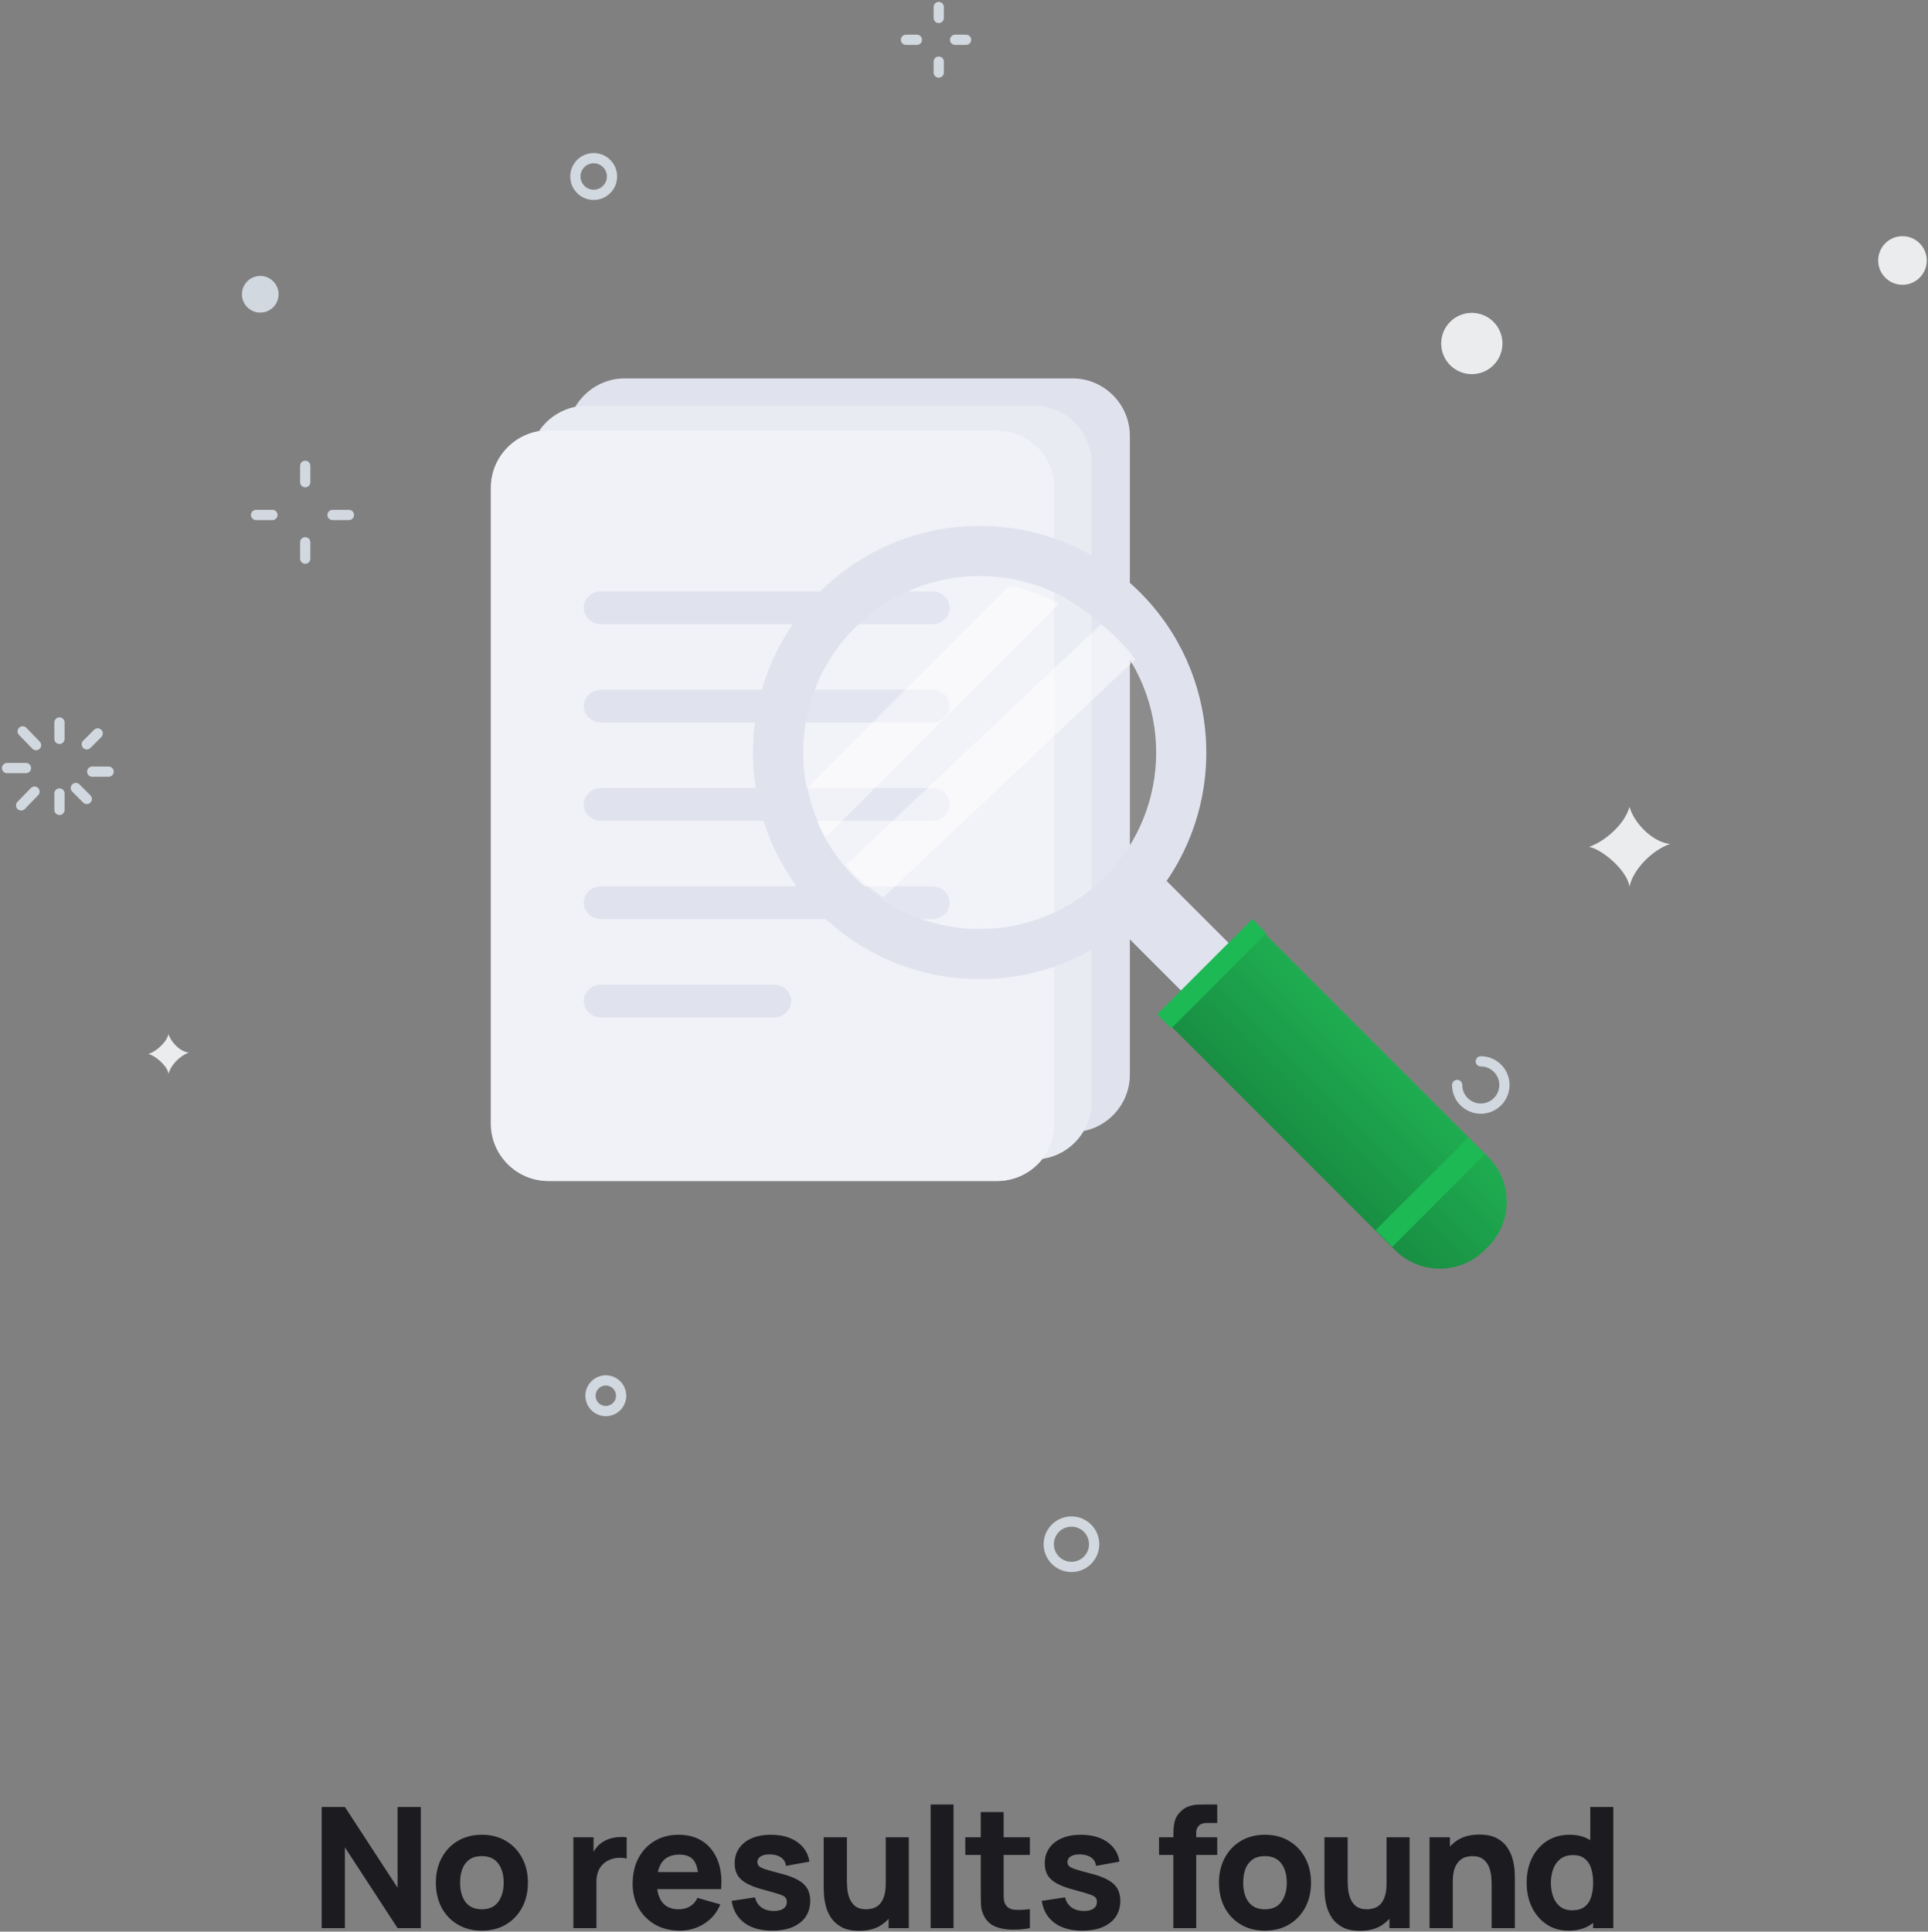 <svg width="550" height="551" viewBox="0 0 550 551" fill="none" xmlns="http://www.w3.org/2000/svg">
<rect x="0" y="0" width="550" height="551" fill="#808080" stroke="none"/>
<path d="M16.965 206.091V210.765" stroke="#D2D8DF" stroke-width="2.921" stroke-linecap="round"/>
<path d="M6.467 208.623L10.286 212.554" stroke="#D2D8DF" stroke-width="2.921" stroke-linecap="round"/>
<path d="M2 219.089H7.4" stroke="#D2D8DF" stroke-width="2.921" stroke-linecap="round"/>
<path d="M6.028 229.741L9.848 225.809" stroke="#D2D8DF" stroke-width="2.921" stroke-linecap="round"/>
<path d="M16.965 231.018V226.345" stroke="#D2D8DF" stroke-width="2.921" stroke-linecap="round"/>
<path d="M24.755 227.903L21.639 224.787" stroke="#D2D8DF" stroke-width="2.921" stroke-linecap="round"/>
<path d="M30.986 220.113H26.312" stroke="#D2D8DF" stroke-width="2.921" stroke-linecap="round"/>
<path d="M27.871 209.207L24.755 212.323" stroke="#D2D8DF" stroke-width="2.921" stroke-linecap="round"/>
<path d="M267.795 2V5.116" stroke="#D2D8DF" stroke-width="2.921" stroke-linecap="round"/>
<path d="M258.447 11.348H261.563" stroke="#D2D8DF" stroke-width="2.921" stroke-linecap="round"/>
<path d="M267.795 20.695V17.579" stroke="#D2D8DF" stroke-width="2.921" stroke-linecap="round"/>
<path d="M275.585 11.348H272.469" stroke="#D2D8DF" stroke-width="2.921" stroke-linecap="round"/>
<path d="M87.073 132.868V137.542" stroke="#D2D8DF" stroke-width="2.921" stroke-linecap="round"/>
<path d="M73.052 146.889H77.726" stroke="#D2D8DF" stroke-width="2.921" stroke-linecap="round"/>
<path d="M87.073 159.353V154.679" stroke="#D2D8DF" stroke-width="2.921" stroke-linecap="round"/>
<path d="M99.536 146.889H94.862" stroke="#D2D8DF" stroke-width="2.921" stroke-linecap="round"/>
<path d="M422.427 302.745C426.151 302.745 429.17 305.766 429.17 309.49C429.17 313.215 426.151 316.234 422.427 316.234C418.704 316.234 415.685 313.215 415.685 309.49" stroke="#D2D8DF" stroke-width="2.921" stroke-linecap="round"/>
<path fill-rule="evenodd" clip-rule="evenodd" d="M453.285 241.556C457.289 240.307 463.426 235.41 464.846 230.142C466.135 234.799 471.535 240.307 476.407 240.724C470.922 242.666 465.678 248.435 464.846 252.968C464.28 248.348 457.027 242.229 453.285 241.556Z" fill="#EBECEE"/>
<path fill-rule="evenodd" clip-rule="evenodd" d="M42.315 300.668C44.318 300.043 47.385 297.596 48.095 294.962C48.739 297.289 51.439 300.043 53.875 300.252C51.133 301.222 48.512 304.107 48.095 306.374C47.812 304.064 44.186 301.004 42.315 300.668Z" fill="#EBECEE"/>
<path fill-rule="evenodd" clip-rule="evenodd" d="M79.476 83.944C79.476 86.833 77.135 89.174 74.248 89.174C71.359 89.174 69.019 86.833 69.019 83.944C69.019 81.056 71.359 78.714 74.248 78.714C77.135 78.714 79.476 81.056 79.476 83.944Z" fill="#D1D8DF"/>
<path fill-rule="evenodd" clip-rule="evenodd" d="M428.606 97.986C428.606 102.814 424.692 106.727 419.867 106.727C415.039 106.727 411.127 102.814 411.127 97.986C411.127 93.159 415.039 89.245 419.867 89.245C424.692 89.245 428.606 93.159 428.606 97.986Z" fill="#EBECEE"/>
<path fill-rule="evenodd" clip-rule="evenodd" d="M549.65 74.304C549.65 78.134 546.547 81.238 542.719 81.238C538.89 81.238 535.787 78.134 535.787 74.304C535.787 70.474 538.89 67.37 542.719 67.37C546.547 67.37 549.65 70.474 549.65 74.304Z" fill="#EBECEE"/>
<path fill-rule="evenodd" clip-rule="evenodd" d="M177.19 398.136C177.19 400.551 175.234 402.507 172.82 402.507C170.407 402.507 168.451 400.551 168.451 398.136C168.451 395.722 170.407 393.765 172.82 393.765C175.234 393.765 177.19 395.722 177.19 398.136Z" stroke="#D2D8DF" stroke-width="2.921" stroke-linecap="round"/>
<path fill-rule="evenodd" clip-rule="evenodd" d="M174.591 50.346C174.591 53.235 172.249 55.576 169.362 55.576C166.475 55.576 164.134 53.235 164.134 50.346C164.134 47.458 166.475 45.116 169.362 45.116C172.249 45.116 174.591 47.458 174.591 50.346Z" stroke="#D2D8DF" stroke-width="2.921" stroke-linecap="round"/>
<path fill-rule="evenodd" clip-rule="evenodd" d="M307.956 446.539C304.615 447.811 300.876 446.132 299.605 442.791C298.333 439.449 300.011 435.708 303.353 434.438C306.693 433.167 310.432 434.844 311.703 438.186C312.975 441.528 311.297 445.268 307.956 446.539Z" stroke="#D2D8DF" stroke-width="2.921" stroke-linecap="round"/>
<path fill-rule="evenodd" clip-rule="evenodd" d="M305.965 322.937H178.206C169.213 322.937 161.853 315.555 161.853 306.533V124.342C161.853 115.319 169.213 107.941 178.206 107.941H305.965C314.961 107.941 322.321 115.319 322.321 124.342V306.533C322.321 315.555 314.961 322.937 305.965 322.937Z" fill="#E0E2EE"/>
<path fill-rule="evenodd" clip-rule="evenodd" d="M295.058 330.727H167.299C158.307 330.727 150.946 323.345 150.946 314.322V132.132C150.946 123.109 158.307 115.73 167.299 115.73H295.058C304.054 115.73 311.415 123.109 311.415 132.132V314.322C311.415 323.345 304.054 330.727 295.058 330.727Z" fill="#E8EBF2"/>
<path fill-rule="evenodd" clip-rule="evenodd" d="M284.451 336.877H156.428C147.417 336.877 140.041 329.525 140.041 320.54V139.103C140.041 130.118 147.417 122.77 156.428 122.77H284.451C293.466 122.77 300.841 130.118 300.841 139.103V320.54C300.841 329.525 293.466 336.877 284.451 336.877Z" fill="#D8DBEA"/>
<path fill-rule="evenodd" clip-rule="evenodd" d="M284.451 336.877H156.428C147.417 336.877 140.041 329.525 140.041 320.54V139.103C140.041 130.118 147.417 122.77 156.428 122.77H284.451C293.466 122.77 300.841 130.118 300.841 139.103V320.54C300.841 329.525 293.466 336.877 284.451 336.877Z" fill="#F1F2F7"/>
<path fill-rule="evenodd" clip-rule="evenodd" d="M265.998 178.048H171.437C168.737 178.048 166.526 175.945 166.526 173.376C166.526 170.804 168.737 168.701 171.437 168.701H265.998C268.698 168.701 270.909 170.804 270.909 173.376C270.909 175.945 268.698 178.048 265.998 178.048Z" fill="#E0E2EE"/>
<path fill-rule="evenodd" clip-rule="evenodd" d="M265.998 206.091H171.437C168.737 206.091 166.526 203.988 166.526 201.419C166.526 198.847 168.737 196.744 171.437 196.744H265.998C268.698 196.744 270.909 198.847 270.909 201.419C270.909 203.988 268.698 206.091 265.998 206.091Z" fill="#E0E2EE"/>
<path fill-rule="evenodd" clip-rule="evenodd" d="M265.998 234.134H171.437C168.737 234.134 166.526 232.031 166.526 229.462C166.526 226.893 168.737 224.787 171.437 224.787H265.998C268.698 224.787 270.909 226.893 270.909 229.462C270.909 232.031 268.698 234.134 265.998 234.134Z" fill="#E0E2EE"/>
<path fill-rule="evenodd" clip-rule="evenodd" d="M265.998 262.177H171.437C168.737 262.177 166.526 260.074 166.526 257.505C166.526 254.933 168.737 252.83 171.437 252.83H265.998C268.698 252.83 270.909 254.933 270.909 257.505C270.909 260.074 268.698 262.177 265.998 262.177Z" fill="#E0E2EE"/>
<path fill-rule="evenodd" clip-rule="evenodd" d="M220.796 290.221H171.458C168.746 290.221 166.526 288.118 166.526 285.548C166.526 282.976 168.746 280.873 171.458 280.873H220.796C223.508 280.873 225.728 282.976 225.728 285.548C225.728 288.118 223.508 290.221 220.796 290.221Z" fill="#E0E2EE"/>
<path fill-rule="evenodd" clip-rule="evenodd" d="M320.38 253.978C301.472 272.883 272.199 275.015 250.948 260.419C248.232 258.521 245.647 256.388 243.236 253.978C241.995 252.741 240.826 251.464 239.723 250.12C237.519 247.437 235.588 244.575 234.006 241.617C231.219 236.622 229.324 231.322 228.289 225.844C224.95 208.663 229.942 190.17 243.236 176.882C256.562 163.555 275.058 158.596 292.242 161.902C297.717 162.968 303.022 164.863 308.018 167.618C310.98 169.235 313.803 171.166 316.491 173.37C317.831 174.468 319.108 175.642 320.345 176.882C322.759 179.293 324.924 181.873 326.787 184.593C341.39 205.837 339.253 235.108 320.38 253.978Z" fill="white" fill-opacity="0.1"/>
<path fill-rule="evenodd" clip-rule="evenodd" d="M315.089 250.254C295.417 269.929 263.538 269.926 243.863 250.254C224.213 230.605 224.213 198.722 243.888 179.05C263.538 159.4 295.417 159.4 315.067 179.05C334.739 198.722 334.739 230.605 315.089 250.254ZM325.185 168.943C299.935 143.693 259.017 143.693 233.767 168.943C208.521 194.189 208.499 235.132 233.745 260.382C256.726 283.356 292.745 285.428 318.08 266.565C320.554 264.72 322.937 262.652 325.21 260.382C327.48 258.109 329.548 255.726 331.389 253.252C350.252 227.914 348.162 191.92 325.185 168.943Z" fill="#E0E2EE"/>
<path fill-rule="evenodd" clip-rule="evenodd" d="M424.556 355.563L423.496 356.624C416.483 363.64 404.998 363.64 397.981 356.624L333.226 291.868L359.8 265.293L424.556 330.049C431.573 337.066 431.573 348.547 424.556 355.563Z" fill="url(#paint0_linear_51_2330)"/>
<path fill-rule="evenodd" clip-rule="evenodd" d="M332.785 251.272L351.921 270.407L338.336 283.989L319.204 264.853C321.729 262.971 324.157 260.86 326.48 258.544C328.796 256.228 330.907 253.797 332.785 251.272Z" fill="#E0E2EE"/>
<path fill-rule="evenodd" clip-rule="evenodd" d="M423.587 329.253L397.181 355.654L392.428 350.897L418.829 324.495L423.587 329.253Z" fill="#1DB954"/>
<path fill-rule="evenodd" clip-rule="evenodd" d="M361.268 266.208L334.14 293.336L330.109 289.306L357.238 262.177L361.268 266.208Z" fill="#1DB954"/>
<path fill-rule="evenodd" clip-rule="evenodd" d="M302.067 172.282L235.537 238.808C233.032 234.318 231.328 229.553 230.401 224.628L287.886 167.143C292.808 168.105 297.576 169.805 302.067 172.282Z" fill="white" fill-opacity="0.5"/>
<path fill-rule="evenodd" clip-rule="evenodd" d="M323.878 188.094L251.952 255.946C249.376 254.25 246.924 252.341 244.638 250.185C243.461 249.074 242.348 247.936 241.307 246.733L314.109 178.048C315.384 179.034 316.594 180.084 317.768 181.195C320.054 183.352 322.111 185.661 323.878 188.094Z" fill="white" fill-opacity="0.5"/>
<path d="M91.771 550V515.44H98.395L113.419 538.48V515.44H120.043V550H113.419L98.395 526.96V550H91.771ZM137.444 550.72C134.836 550.72 132.548 550.136 130.58 548.968C128.612 547.8 127.076 546.192 125.972 544.144C124.884 542.08 124.34 539.712 124.34 537.04C124.34 534.336 124.9 531.96 126.02 529.912C127.14 527.848 128.684 526.24 130.652 525.088C132.62 523.936 134.884 523.36 137.444 523.36C140.052 523.36 142.34 523.944 144.308 525.112C146.292 526.28 147.836 527.896 148.94 529.96C150.044 532.008 150.596 534.368 150.596 537.04C150.596 539.728 150.036 542.104 148.916 544.168C147.812 546.216 146.268 547.824 144.284 548.992C142.316 550.144 140.036 550.72 137.444 550.72ZM137.444 544.624C139.54 544.624 141.1 543.92 142.124 542.512C143.164 541.088 143.684 539.264 143.684 537.04C143.684 534.736 143.156 532.896 142.1 531.52C141.06 530.144 139.508 529.456 137.444 529.456C136.02 529.456 134.852 529.776 133.94 530.416C133.028 531.056 132.348 531.944 131.9 533.08C131.468 534.216 131.252 535.536 131.252 537.04C131.252 539.36 131.772 541.208 132.812 542.584C133.868 543.944 135.412 544.624 137.444 544.624ZM163.563 550V524.08H169.323V530.416L168.699 529.6C169.035 528.704 169.483 527.888 170.043 527.152C170.603 526.416 171.291 525.808 172.107 525.328C172.731 524.944 173.411 524.648 174.147 524.44C174.883 524.216 175.643 524.08 176.427 524.032C177.211 523.968 177.995 523.984 178.779 524.08V530.176C178.059 529.952 177.219 529.88 176.259 529.96C175.315 530.024 174.459 530.24 173.691 530.608C172.923 530.96 172.275 531.432 171.747 532.024C171.219 532.6 170.819 533.288 170.547 534.088C170.275 534.872 170.139 535.76 170.139 536.752V550H163.563ZM193.963 550.72C191.307 550.72 188.963 550.152 186.931 549.016C184.915 547.864 183.331 546.288 182.179 544.288C181.043 542.272 180.475 539.968 180.475 537.376C180.475 534.544 181.035 532.08 182.155 529.984C183.275 527.888 184.819 526.264 186.787 525.112C188.755 523.944 191.019 523.36 193.579 523.36C196.299 523.36 198.611 524 200.515 525.28C202.419 526.56 203.827 528.36 204.739 530.68C205.651 533 205.971 535.728 205.699 538.864H199.243V536.464C199.243 533.824 198.819 531.928 197.971 530.776C197.139 529.608 195.771 529.024 193.867 529.024C191.643 529.024 190.003 529.704 188.947 531.064C187.907 532.408 187.387 534.4 187.387 537.04C187.387 539.456 187.907 541.328 188.947 542.656C190.003 543.968 191.547 544.624 193.579 544.624C194.859 544.624 195.955 544.344 196.867 543.784C197.779 543.224 198.475 542.416 198.955 541.36L205.483 543.232C204.507 545.6 202.963 547.44 200.851 548.752C198.755 550.064 196.459 550.72 193.963 550.72ZM185.371 538.864V534.016H202.555V538.864H185.371ZM220.286 550.72C217.022 550.72 214.382 549.984 212.366 548.512C210.366 547.024 209.15 544.928 208.718 542.224L215.39 541.216C215.662 542.432 216.262 543.384 217.19 544.072C218.134 544.76 219.326 545.104 220.766 545.104C221.95 545.104 222.862 544.88 223.502 544.432C224.142 543.968 224.462 543.328 224.462 542.512C224.462 542 224.334 541.592 224.078 541.288C223.822 540.968 223.246 540.656 222.35 540.352C221.47 540.048 220.094 539.648 218.222 539.152C216.11 538.608 214.422 538 213.158 537.328C211.894 536.656 210.982 535.856 210.422 534.928C209.862 533.984 209.582 532.848 209.582 531.52C209.582 529.856 210.006 528.416 210.854 527.2C211.702 525.968 212.894 525.024 214.43 524.368C215.982 523.696 217.806 523.36 219.902 523.36C221.934 523.36 223.734 523.672 225.302 524.296C226.87 524.92 228.134 525.808 229.094 526.96C230.07 528.112 230.67 529.472 230.894 531.04L224.222 532.24C224.11 531.28 223.694 530.52 222.974 529.96C222.254 529.4 221.278 529.072 220.046 528.976C218.846 528.896 217.878 529.056 217.142 529.456C216.422 529.856 216.062 530.432 216.062 531.184C216.062 531.632 216.214 532.008 216.518 532.312C216.838 532.616 217.486 532.928 218.462 533.248C219.454 533.568 220.958 533.984 222.974 534.496C224.942 535.008 226.518 535.608 227.702 536.296C228.902 536.968 229.774 537.784 230.318 538.744C230.862 539.688 231.134 540.832 231.134 542.176C231.134 544.832 230.174 546.92 228.254 548.44C226.334 549.96 223.678 550.72 220.286 550.72ZM245.096 550.768C243.064 550.768 241.408 550.424 240.128 549.736C238.848 549.048 237.848 548.176 237.128 547.12C236.424 546.064 235.92 544.968 235.616 543.832C235.312 542.68 235.128 541.632 235.064 540.688C235 539.744 234.968 539.056 234.968 538.624V524.08H241.592V536.32C241.592 536.912 241.624 537.672 241.688 538.6C241.752 539.512 241.952 540.432 242.288 541.36C242.624 542.288 243.168 543.064 243.92 543.688C244.688 544.312 245.768 544.624 247.16 544.624C247.72 544.624 248.32 544.536 248.96 544.36C249.6 544.184 250.2 543.848 250.76 543.352C251.32 542.84 251.776 542.096 252.128 541.12C252.496 540.128 252.68 538.832 252.68 537.232L256.424 539.008C256.424 541.056 256.008 542.976 255.176 544.768C254.344 546.56 253.088 548.008 251.408 549.112C249.744 550.216 247.64 550.768 245.096 550.768ZM253.496 550V541.408H252.68V524.08H259.256V550H253.496ZM265.484 550V514.72H272.012V550H265.484ZM293.799 550C292.007 550.336 290.247 550.48 288.519 550.432C286.807 550.4 285.271 550.104 283.911 549.544C282.567 548.968 281.543 548.048 280.839 546.784C280.199 545.6 279.863 544.4 279.831 543.184C279.799 541.952 279.783 540.56 279.783 539.008V516.88H286.311V538.624C286.311 539.632 286.319 540.544 286.335 541.36C286.367 542.16 286.535 542.8 286.839 543.28C287.415 544.192 288.335 544.688 289.599 544.768C290.863 544.848 292.263 544.784 293.799 544.576V550ZM275.367 529.12V524.08H293.799V529.12H275.367ZM308.743 550.72C305.479 550.72 302.839 549.984 300.823 548.512C298.823 547.024 297.607 544.928 297.175 542.224L303.847 541.216C304.119 542.432 304.719 543.384 305.647 544.072C306.591 544.76 307.783 545.104 309.223 545.104C310.407 545.104 311.319 544.88 311.959 544.432C312.599 543.968 312.919 543.328 312.919 542.512C312.919 542 312.791 541.592 312.535 541.288C312.279 540.968 311.703 540.656 310.807 540.352C309.927 540.048 308.551 539.648 306.679 539.152C304.567 538.608 302.879 538 301.615 537.328C300.351 536.656 299.439 535.856 298.879 534.928C298.319 533.984 298.039 532.848 298.039 531.52C298.039 529.856 298.463 528.416 299.311 527.2C300.159 525.968 301.351 525.024 302.887 524.368C304.439 523.696 306.263 523.36 308.359 523.36C310.391 523.36 312.191 523.672 313.759 524.296C315.327 524.92 316.591 525.808 317.551 526.96C318.527 528.112 319.127 529.472 319.351 531.04L312.679 532.24C312.567 531.28 312.151 530.52 311.431 529.96C310.711 529.4 309.735 529.072 308.503 528.976C307.303 528.896 306.335 529.056 305.599 529.456C304.879 529.856 304.519 530.432 304.519 531.184C304.519 531.632 304.671 532.008 304.975 532.312C305.295 532.616 305.943 532.928 306.919 533.248C307.911 533.568 309.415 533.984 311.431 534.496C313.399 535.008 314.975 535.608 316.159 536.296C317.359 536.968 318.231 537.784 318.775 538.744C319.319 539.688 319.591 540.832 319.591 542.176C319.591 544.832 318.631 546.92 316.711 548.44C314.791 549.96 312.135 550.72 308.743 550.72ZM334.715 550V524.176C334.715 523.52 334.731 522.776 334.763 521.944C334.795 521.112 334.923 520.272 335.147 519.424C335.387 518.576 335.819 517.808 336.443 517.12C337.243 516.224 338.107 515.616 339.035 515.296C339.979 514.96 340.891 514.784 341.771 514.768C342.651 514.736 343.403 514.72 344.027 514.72H347.243V520H344.267C343.243 520 342.483 520.264 341.987 520.792C341.491 521.304 341.243 521.92 341.243 522.64V550H334.715ZM330.635 529.12V524.08H347.243V529.12H330.635ZM360.837 550.72C358.229 550.72 355.941 550.136 353.973 548.968C352.005 547.8 350.469 546.192 349.365 544.144C348.277 542.08 347.733 539.712 347.733 537.04C347.733 534.336 348.293 531.96 349.413 529.912C350.533 527.848 352.077 526.24 354.045 525.088C356.013 523.936 358.277 523.36 360.837 523.36C363.445 523.36 365.733 523.944 367.701 525.112C369.685 526.28 371.229 527.896 372.333 529.96C373.437 532.008 373.989 534.368 373.989 537.04C373.989 539.728 373.429 542.104 372.309 544.168C371.205 546.216 369.661 547.824 367.677 548.992C365.709 550.144 363.429 550.72 360.837 550.72ZM360.837 544.624C362.933 544.624 364.493 543.92 365.517 542.512C366.557 541.088 367.077 539.264 367.077 537.04C367.077 534.736 366.549 532.896 365.493 531.52C364.453 530.144 362.901 529.456 360.837 529.456C359.413 529.456 358.245 529.776 357.333 530.416C356.421 531.056 355.741 531.944 355.293 533.08C354.861 534.216 354.645 535.536 354.645 537.04C354.645 539.36 355.165 541.208 356.205 542.584C357.261 543.944 358.805 544.624 360.837 544.624ZM387.955 550.768C385.923 550.768 384.267 550.424 382.987 549.736C381.707 549.048 380.707 548.176 379.987 547.12C379.283 546.064 378.779 544.968 378.475 543.832C378.171 542.68 377.987 541.632 377.923 540.688C377.859 539.744 377.827 539.056 377.827 538.624V524.08H384.451V536.32C384.451 536.912 384.483 537.672 384.547 538.6C384.611 539.512 384.811 540.432 385.147 541.36C385.483 542.288 386.027 543.064 386.779 543.688C387.547 544.312 388.627 544.624 390.019 544.624C390.579 544.624 391.179 544.536 391.819 544.36C392.459 544.184 393.059 543.848 393.619 543.352C394.179 542.84 394.635 542.096 394.987 541.12C395.355 540.128 395.539 538.832 395.539 537.232L399.283 539.008C399.283 541.056 398.867 542.976 398.035 544.768C397.203 546.56 395.947 548.008 394.267 549.112C392.603 550.216 390.499 550.768 387.955 550.768ZM396.355 550V541.408H395.539V524.08H402.115V550H396.355ZM425.526 550V537.76C425.526 537.168 425.494 536.416 425.43 535.504C425.366 534.576 425.166 533.648 424.83 532.72C424.494 531.792 423.942 531.016 423.174 530.392C422.422 529.768 421.35 529.456 419.958 529.456C419.398 529.456 418.798 529.544 418.158 529.72C417.518 529.896 416.918 530.24 416.358 530.752C415.798 531.248 415.334 531.984 414.966 532.96C414.614 533.936 414.438 535.232 414.438 536.848L410.694 535.072C410.694 533.024 411.11 531.104 411.942 529.312C412.774 527.52 414.022 526.072 415.686 524.968C417.366 523.864 419.478 523.312 422.022 523.312C424.054 523.312 425.71 523.656 426.99 524.344C428.27 525.032 429.262 525.904 429.966 526.96C430.686 528.016 431.198 529.12 431.502 530.272C431.806 531.408 431.99 532.448 432.054 533.392C432.118 534.336 432.15 535.024 432.15 535.456V550H425.526ZM407.814 550V524.08H413.622V532.672H414.438V550H407.814ZM447.461 550.72C445.077 550.72 442.989 550.12 441.197 548.92C439.405 547.72 438.005 546.088 436.997 544.024C436.005 541.96 435.509 539.632 435.509 537.04C435.509 534.4 436.013 532.056 437.021 530.008C438.045 527.944 439.477 526.32 441.317 525.136C443.157 523.952 445.317 523.36 447.797 523.36C450.261 523.36 452.333 523.96 454.013 525.16C455.693 526.36 456.965 527.992 457.829 530.056C458.693 532.12 459.125 534.448 459.125 537.04C459.125 539.632 458.685 541.96 457.805 544.024C456.941 546.088 455.645 547.72 453.917 548.92C452.189 550.12 450.037 550.72 447.461 550.72ZM448.517 544.912C449.973 544.912 451.133 544.584 451.997 543.928C452.877 543.272 453.509 542.352 453.893 541.168C454.277 539.984 454.469 538.608 454.469 537.04C454.469 535.472 454.277 534.096 453.893 532.912C453.509 531.728 452.893 530.808 452.045 530.152C451.213 529.496 450.117 529.168 448.757 529.168C447.301 529.168 446.101 529.528 445.157 530.248C444.229 530.952 443.541 531.904 443.093 533.104C442.645 534.288 442.421 535.6 442.421 537.04C442.421 538.496 442.637 539.824 443.069 541.024C443.501 542.208 444.165 543.152 445.061 543.856C445.957 544.56 447.109 544.912 448.517 544.912ZM454.469 550V532.24H453.653V515.44H460.229V550H454.469Z" fill="#1C1C20"/>
<defs>
<linearGradient id="paint0_linear_51_2330" x1="381.522" y1="216.997" x2="284.929" y2="313.59" gradientUnits="userSpaceOnUse">
<stop stop-color="#27D564"/>
<stop offset="1" stop-color="#10662F"/>
</linearGradient>
</defs>
</svg>

